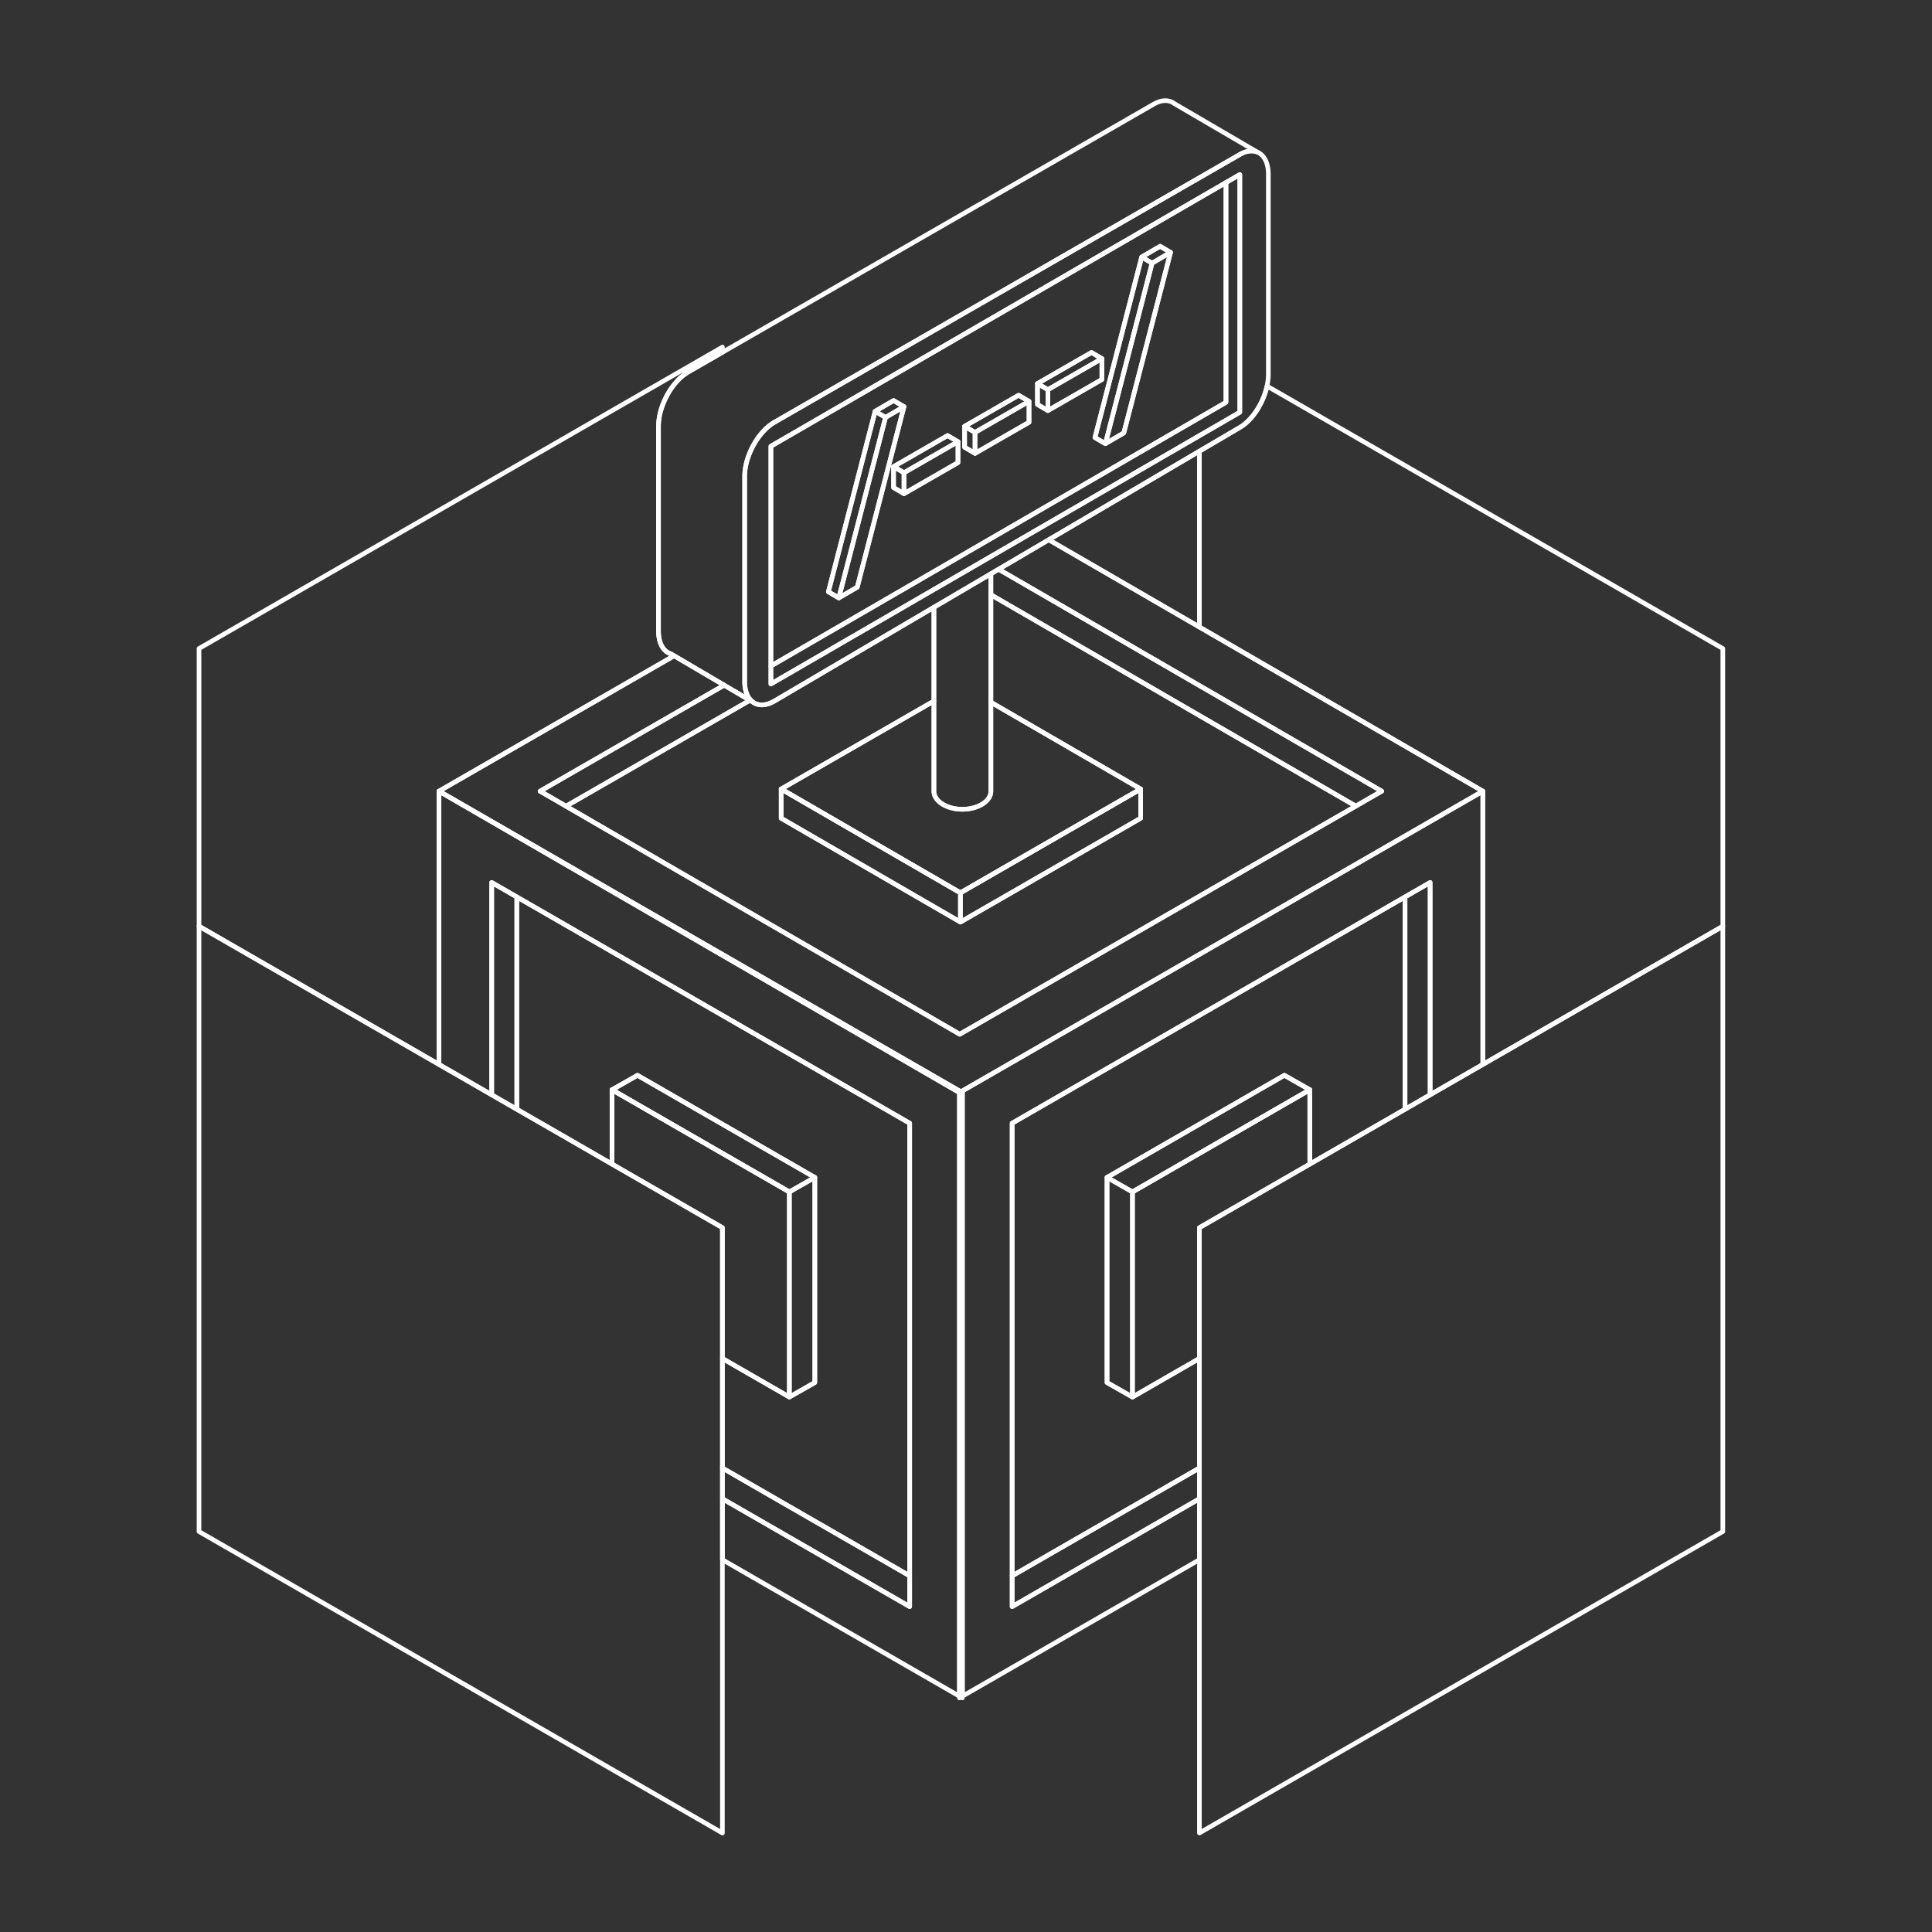 <svg xmlns="http://www.w3.org/2000/svg" width="550" height="550" fill="none" viewBox="0 0 550 550">
    <rect x="0" y="0" width="550" height="550" fill="#333333" stroke="none"/>
    <path fill="#fff" fill-rule="evenodd" d="M341.773 127.885a.655.655 0 0 1 .329.569v50.05a.655.655 0 0 1-.983.567l-42.886-24.839a.656.656 0 0 1-.004-1.132l42.886-25.211a.658.658 0 0 1 .658-.004m-41.911 25.776 40.93 23.706v-47.768zm-93.878-55.419a.654.654 0 0 1 .327.567v1.486a.656.656 0 0 1-.328.568l-9.702 5.583c-2.2 1.266-4.247 3.571-5.747 6.3-1.498 2.726-2.413 5.809-2.413 8.583v58.333c0 2.405.685 4.099 1.701 5.052.403.377.864.648 1.368.805a.707.707 0 0 1 .138.061l.913.537a.657.657 0 0 1-.005 1.133l-66.607 38.359v77.411a.653.653 0 0 1-.982.568l-68.315-39.343a.655.655 0 0 1-.328-.568V184.62c0-.234.125-.451.328-.568l148.997-85.81a.655.655 0 0 1 .655 0m-81.665 126.984c0-.269.161-.5.392-.601l65.864-37.931a4.862 4.862 0 0 1-1.648-1.023v-.001c-1.369-1.283-2.117-3.382-2.117-6.008v-58.333c0-3.04.996-6.339 2.576-9.214 1.431-2.604 3.371-4.914 5.559-6.38l-137.63 79.264v78.299l67.004 38.588zM274.3 482.314a.655.655 0 0 1 .326.567v.48a.655.655 0 0 1-.981.569l-.419-.241a.653.653 0 0 1 0-1.137l.419-.24a.657.657 0 0 1 .655.002" clip-rule="evenodd"/>
    <path fill="#fff" fill-rule="evenodd" d="M124.648 224.662a.657.657 0 0 1 .656.001l148.158 85.811a.653.653 0 0 1 .327.567v171.84a.656.656 0 0 1-.982.568l-67.481-38.863a.655.655 0 0 1-.328-.568v-17.351a.655.655 0 0 1 .982-.568l52.332 30.136V320.13l-111.515-64.224-6.165-3.55v59.309a.655.655 0 0 1-.982.568l-2.35-1.354-12.651-7.287a.653.653 0 0 1-.329-.567V225.23c0-.234.125-.451.328-.568m.983 1.705v76.279l12.323 7.097 1.368.789v-59.309a.655.655 0 0 1 .982-.568l7.147 4.115 111.843 64.414a.655.655 0 0 1 .328.568v137.617a.656.656 0 0 1-.982.567L206.309 427.8v15.84l66.17 38.107V311.418z" clip-rule="evenodd"/>
    <path fill="#fff" fill-rule="evenodd" d="M205.323 417.345a.653.653 0 0 1 .655-.001l53.314 30.702a.655.655 0 0 1 .328.568v8.754a.655.655 0 0 1-.982.568l-53.314-30.702a.655.655 0 0 1-.328-.568v-8.754c0-.234.125-.45.327-.567m.984 1.7v7.243l52.002 29.947v-7.242zm-66.659-168.39a.655.655 0 0 1 .655 0l7.147 4.115a.655.655 0 0 1 .328.568v60.443a.654.654 0 0 1-.982.567l-7.147-4.115a.654.654 0 0 1-.329-.568v-60.442c0-.234.125-.451.328-.568m.983 1.701v58.931l5.836 3.36v-58.93zm33.027 57.554a.655.655 0 0 1 .895-.241l50.491 29.077a.655.655 0 0 1-.654 1.136l-50.491-29.077a.655.655 0 0 1-.241-.895" clip-rule="evenodd"/>
    <path fill="#fff" fill-rule="evenodd" d="M146.796 254.77a.655.655 0 0 1 .655 0l111.843 64.414a.654.654 0 0 1 .328.567v128.863a.656.656 0 0 1-.982.568l-53.314-30.702a.656.656 0 0 1-.328-.568V386.73a.655.655 0 0 1 .982-.568l18.739 10.791 6.586-3.75v-57.634l-49.833-28.701-6.591 3.75v20.771a.656.656 0 0 1-.982.568l-27.102-15.609a.654.654 0 0 1-.328-.567v-60.443c0-.234.125-.451.327-.568m.983 1.701v58.931l25.792 14.854v-20.019c0-.236.126-.453.331-.57l7.248-4.124a.657.657 0 0 1 .651.002l50.487 29.077a.655.655 0 0 1 .328.568v58.394a.656.656 0 0 1-.331.569l-7.243 4.124a.655.655 0 0 1-.651-.001l-18.082-10.413v29.67l52.003 29.947V320.13z" clip-rule="evenodd"/>
    <path fill="#fff" fill-rule="evenodd" d="M173.898 309.67a.655.655 0 0 1 .655-.001l50.491 29.077a.655.655 0 0 1 .328.568v58.394a.656.656 0 0 1-.982.568l-19.064-10.978a.656.656 0 0 1-.328-.568v-36.859l-31.099-17.914a.654.654 0 0 1-.329-.568v-21.152c0-.234.125-.45.328-.567m.983 1.7v19.641l31.099 17.914a.654.654 0 0 1 .328.567v36.859l17.754 10.223v-56.881z" clip-rule="evenodd"/>
    <path fill="#fff" fill-rule="evenodd" d="M181.149 305.544a.655.655 0 0 1 .651.001l50.487 29.077a.654.654 0 0 1-.003 1.137l-7.243 4.124a.655.655 0 0 1-.651-.001l-50.491-29.077a.657.657 0 0 1 .003-1.138zm-5.604 4.696 49.174 28.319 5.922-3.372-49.17-28.319z" clip-rule="evenodd"/>
    <path fill="#fff" fill-rule="evenodd" d="M232.288 334.623a.657.657 0 0 1 .326.567v58.394a.654.654 0 0 1-.331.569l-7.243 4.124a.653.653 0 0 1-.979-.569v-58.394c0-.236.126-.453.331-.57l7.243-4.124a.656.656 0 0 1 .653.003m-6.917 5.072v56.886l5.933-3.378v-56.886zM56.327 263.114a.655.655 0 0 1 .655 0l68.319 39.343 12.652 7.286 2.35 1.355 7.147 4.115 27.102 15.609 31.427 18.103a.655.655 0 0 1 .329.567v172.321a.654.654 0 0 1-.983.568L56.328 436.57a.655.655 0 0 1-.328-.568v-172.32c0-.234.125-.45.327-.568m.984 1.701v170.808l147.686 85.056V349.871l-58.201-33.522-7.147-4.116-2.35-1.354-79.988-46.064ZM361.112 109.39a.654.654 0 0 0-1.05.372c-1.012 4.663-4.008 9.349-7.433 11.36l-11.511 6.767a.656.656 0 0 0-.323.565v50.05c0 .234.124.45.327.567l80.355 46.541v77.417a.656.656 0 0 0 .982.568l68.315-39.343a.656.656 0 0 0 .328-.568v-79.057a.656.656 0 0 0-.328-.568zm.02 1.523c-1.233 4.635-4.246 9.229-7.839 11.339l-11.188 6.577v49.298l80.356 46.54a.657.657 0 0 1 .327.567v76.661l67.004-38.588v-78.299zm-88.327 371.401a.657.657 0 0 1 .655-.002l.419.24a.655.655 0 0 1 0 1.137l-.419.241a.657.657 0 0 1-.981-.569v-.48c0-.234.124-.45.326-.567" clip-rule="evenodd"/>
    <path fill="#fff" fill-rule="evenodd" d="M273.227 310.232a.654.654 0 0 1 .652 0l.419.24c.204.117.33.334.33.569v171.84a.653.653 0 0 1-.33.568l-.419.241a.66.66 0 0 1-.652 0l-.419-.241a.652.652 0 0 1-.329-.568v-171.84c0-.235.125-.452.329-.569z" clip-rule="evenodd"/>
    <path fill="#fff" fill-rule="evenodd" d="M422.457 224.663a.654.654 0 0 1 .328.567v77.795c0 .234-.125.45-.329.567l-12.651 7.287-2.35 1.354a.655.655 0 0 1-.982-.568v-59.309l-49.142 28.302-68.542 39.472v136.105l52.331-30.136a.655.655 0 0 1 .982.568v17.351a.655.655 0 0 1-.328.568l-67.476 38.863a.657.657 0 0 1-.982-.568v-171.46l-.09-.052a.657.657 0 0 1-.001-1.136l68.384-39.387 80.193-46.184a.655.655 0 0 1 .655.001m-147.838 86.279a.641.641 0 0 1 .007.099v170.706l66.166-38.107V427.8l-52.331 30.136a.655.655 0 0 1-.982-.567V319.752c0-.235.125-.451.328-.568l111.847-64.414 7.147-4.115a.655.655 0 0 1 .982.568v59.309l1.368-.789 12.323-7.097v-76.282z" clip-rule="evenodd"/>
    <path fill="#fff" fill-rule="evenodd" d="M341.777 417.345a.653.653 0 0 1 .327.567v8.754a.655.655 0 0 1-.328.568l-53.313 30.702a.655.655 0 0 1-.983-.568v-8.754c0-.235.126-.451.329-.568l53.313-30.702a.653.653 0 0 1 .655.001m-52.986 31.648v7.242l52.003-29.947v-7.243zm118.665-198.338a.656.656 0 0 1 .328.568v60.442a.656.656 0 0 1-.329.568l-7.147 4.115a.655.655 0 0 1-.982-.567v-60.443c0-.235.125-.451.328-.568l7.147-4.115a.655.655 0 0 1 .655 0m-6.819 5.062v58.93l5.836-3.36v-58.931zm-27.194 54.193a.657.657 0 0 1-.241.895l-50.487 29.076a.655.655 0 1 1-.654-1.135l50.487-29.077a.655.655 0 0 1 .895.241" clip-rule="evenodd"/>
    <path fill="#fff" fill-rule="evenodd" d="M400.311 254.77a.657.657 0 0 1 .327.568v60.443c0 .234-.125.45-.328.567l-27.107 15.609a.655.655 0 0 1-.982-.568v-20.771l-6.586-3.75-49.833 28.701v57.634l6.585 3.75 18.735-10.791a.655.655 0 0 1 .982.568v31.182a.656.656 0 0 1-.328.568l-53.313 30.702a.655.655 0 0 1-.983-.568V319.751c0-.234.126-.45.329-.567l111.847-64.414a.655.655 0 0 1 .655 0m-.983 1.701-41.995 24.187-68.542 39.472v127.35l52.003-29.947v-29.67l-18.078 10.412a.652.652 0 0 1-.651.002l-7.243-4.124a.654.654 0 0 1-.331-.569V335.19c0-.235.125-.451.328-.568l50.487-29.077a.657.657 0 0 1 .652-.001l7.243 4.123a.657.657 0 0 1 .331.57v20.019l25.796-14.854z" clip-rule="evenodd"/>
    <path fill="#fff" fill-rule="evenodd" d="M373.203 309.67a.656.656 0 0 1 .327.567v21.152a.655.655 0 0 1-.328.568l-31.099 17.914v36.859a.653.653 0 0 1-.328.567l-19.06 10.979a.657.657 0 0 1-.983-.568v-58.394c0-.235.126-.451.329-.568l50.487-29.077a.655.655 0 0 1 .655.001m-50.16 30.023v56.881l17.749-10.223v-36.859c0-.234.125-.45.328-.567l31.099-17.914v-19.64z" clip-rule="evenodd"/>
    <path fill="#fff" fill-rule="evenodd" d="M365.305 305.545a.657.657 0 0 1 .652-.001l7.243 4.123a.658.658 0 0 1 .003 1.138l-50.487 29.077a.657.657 0 0 1-.652.001l-7.243-4.124a.656.656 0 0 1-.003-1.137zm.329 1.323-49.17 28.319 5.923 3.372 49.17-28.319z" clip-rule="evenodd"/>
    <path fill="#fff" fill-rule="evenodd" d="M314.816 334.623a.658.658 0 0 1 .654-.003l7.243 4.124a.657.657 0 0 1 .331.57v58.394a.654.654 0 0 1-.98.569l-7.243-4.124a.656.656 0 0 1-.331-.569V335.19c0-.233.124-.449.326-.567m.985 1.694v56.886l5.932 3.378v-56.886zm174.972-73.203a.656.656 0 0 1 .328.568v172.32a.656.656 0 0 1-.329.568l-148.997 85.811a.655.655 0 0 1-.982-.568V349.492c0-.234.125-.45.328-.567l31.427-18.103 27.107-15.609 7.147-4.115 2.35-1.355 12.651-7.286 68.315-39.343a.655.655 0 0 1 .655 0m-.983 1.701-79.984 46.064-2.35 1.354-34.253 19.724-31.099 17.914v170.808l147.686-85.056zm-284.464-70.624a.654.654 0 0 1 .657.004l.498.292a.655.655 0 0 1-.007 1.134l-.498.284a.656.656 0 0 1-.98-.569v-.576c0-.235.126-.453.33-.569m-.486 76.655a.655.655 0 0 1 .655 0l68.384 39.387a.654.654 0 0 1-.001 1.136l-.419.24a.656.656 0 0 1-.654-.001l-68.193-39.496a.657.657 0 0 1 .001-1.135z" clip-rule="evenodd"/>
    <path fill="#fff" fill-rule="evenodd" d="M124.408 224.902a.656.656 0 0 1 .895-.24l.001.001 80.192 46.183a.655.655 0 0 1 0 1.135l-.227.131a.654.654 0 0 1-.656 0l-79.964-46.314-.002-.001a.655.655 0 0 1-.239-.895" clip-rule="evenodd"/>
    <path fill="#fff" fill-rule="evenodd" d="M298.231 153.1a.652.652 0 0 1 .66-.002l123.568 71.565a.655.655 0 0 1-.001 1.135l-148.578 85.57a.653.653 0 0 1-.654 0l-148.577-85.57a.655.655 0 0 1 0-1.136l66.934-38.548a.658.658 0 0 1 .659.003l13.743 8.078a.652.652 0 0 1 .324.564v.577a.655.655 0 0 1-.329.568l-50.919 29.328 6.397 3.708 111.755 64.726 112.433-64.753 6.399-3.685-50.925-29.491-57.166-33.113a.656.656 0 0 1-.004-1.132zm.334 1.323-12.982 7.63 108.101 62.61a.657.657 0 0 1-.002 1.135L273.54 294.991a.657.657 0 0 1-.656-.001l-112.083-64.916-7.379-4.277a.655.655 0 0 1 .002-1.135l51.422-29.617-12.939-7.605-65.618 37.79 147.264 84.814 147.268-84.816-79.701-46.157z" clip-rule="evenodd"/>
    <path fill="#fff" fill-rule="evenodd" d="M281.758 168.741a.655.655 0 0 1 .655 0l59.364 34.385.039.024 44.489 25.768a.654.654 0 0 1-.001 1.135l-112.76 64.942a.654.654 0 0 1-.656-.001l-112.083-64.916a.654.654 0 0 1 .002-1.135l44.524-25.643 7.824-4.508a.653.653 0 0 1 .659.003l.765.45a.345.345 0 0 1 .032.02l.028.02c.222.166.461.306.712.417l.003.002.024.01.002.001c1.214.525 2.859.404 4.768-.719l45.38-26.675a.656.656 0 0 1 .988.565v26.692a.657.657 0 0 1-.329.568l-43.147 24.847v7.565l50.37 29.174 50.656-29.175v-7.565l-42.309-24.506a.656.656 0 0 1-.327-.567v-30.611c0-.234.125-.45.328-.567m.982 1.704v29.096l42.31 24.506a.656.656 0 0 1 .327.567v8.322a.656.656 0 0 1-.328.568l-51.313 29.553a.655.655 0 0 1-.655-.001l-51.025-29.553a.656.656 0 0 1-.327-.567v-8.322c0-.235.126-.451.329-.568l43.147-24.847v-25.168l-44.393 26.094c-2.144 1.262-4.238 1.534-5.952.793l-.029-.013-.006-.002a5.014 5.014 0 0 1-.942-.547l-.405-.238-7.493 4.318-43.541 25.077 110.774 64.157 111.449-64.187-43.542-25.219a.314.314 0 0 1-.039-.024z" clip-rule="evenodd"/>
    <path fill="#fff" fill-rule="evenodd" d="M283.948 161.492a.654.654 0 0 1 .661-.002l57.166 33.113 51.907 30.06a.657.657 0 0 1-.002 1.135l-7.382 4.25a.654.654 0 0 1-.656-.001L281.755 169.88a.653.653 0 0 1-.327-.567v-5.963c0-.232.123-.447.323-.565zm.335 1.323-1.545.909v5.211l59.037 34.191 44.197 25.598 6.071-3.496-50.925-29.491zm-78.456 31.668a.654.654 0 0 1 .656.004l7.33 4.303a.655.655 0 0 1-.004 1.133l-52.353 30.152a.657.657 0 0 1-.655-.001l-7.379-4.277a.654.654 0 0 1 .002-1.135l51.902-29.894.003-.001zm.153 1.421-.002.001-50.917 29.327 6.069 3.518 44.196-25.454 6.852-3.946-6.031-3.541zm60.207 3.107a.654.654 0 0 1 .328.567v25.652c0 1.122.716 2.231 2.071 3.092 1.332.847 3.206 1.395 5.311 1.407.025-.002.05-.004.075-.004 2.136 0 4.038-.551 5.385-1.407 1.355-.861 2.072-1.97 2.072-3.092v-25.307a.655.655 0 0 1 .983-.567l42.637 24.695a.655.655 0 0 1-.001 1.135l-51.313 29.553a.655.655 0 0 1-.655-.001l-51.025-29.553a.654.654 0 0 1 .002-1.135l43.475-25.036a.655.655 0 0 1 .655.001m7.863 32.024a.68.68 0 0 1-.078.005c-2.346 0-4.501-.602-6.089-1.611-1.58-1.005-2.679-2.473-2.679-4.199v-24.518l-41.51 23.904 49.715 28.794 50.001-28.798-40.671-23.556v24.17c0 1.726-1.099 3.194-2.679 4.198-1.57.998-3.695 1.598-6.01 1.611" clip-rule="evenodd"/>
    <path fill="#fff" fill-rule="evenodd" d="M222.057 224.051a.655.655 0 0 1 .655 0l51.024 29.549a.653.653 0 0 1 .327.567v8.322a.656.656 0 0 1-.983.567l-51.025-29.549a.655.655 0 0 1-.326-.567v-8.322c0-.234.125-.45.328-.567m.982 1.704v6.808l49.714 28.789v-6.807z" clip-rule="evenodd"/>
    <path fill="#fff" fill-rule="evenodd" d="M221.817 224.29a.655.655 0 0 1 .895-.239l51.025 29.549a.654.654 0 1 1-.657 1.134l-51.024-29.549a.654.654 0 0 1-.239-.895" clip-rule="evenodd"/>
    <path fill="#fff" fill-rule="evenodd" d="M325.05 224.051a.656.656 0 0 1 .327.567v8.322a.655.655 0 0 1-.328.568l-51.313 29.549a.655.655 0 0 1-.982-.568v-8.322c0-.234.125-.451.328-.568l51.313-29.549a.657.657 0 0 1 .655.001m-50.986 30.495v6.809l50.002-28.793v-6.81z" clip-rule="evenodd"/>
    <path fill="#fff" fill-rule="evenodd" d="M325.29 224.291a.657.657 0 0 1-.241.895l-51.313 29.549a.657.657 0 0 1-.654-1.136l51.313-29.549a.657.657 0 0 1 .895.241m-42.88-61.51c.204.117.33.334.33.569v61.88c0 1.726-1.099 3.194-2.679 4.198-1.588 1.01-3.742 1.612-6.088 1.612s-4.501-.602-6.089-1.612c-1.58-1.004-2.679-2.472-2.679-4.198v-52.344c0-.232.123-.447.323-.565l11.114-6.535a.52.52 0 0 1 .062-.032l5.049-2.969a.654.654 0 0 1 .657-.004m-5.166 4.172-10.728 6.308v51.969c0 1.122.716 2.231 2.071 3.092 1.348.857 3.25 1.407 5.386 1.407s4.038-.55 5.385-1.407c1.356-.861 2.072-1.97 2.072-3.092v-60.735l-4.124 2.425a.736.736 0 0 1-.062.033m-63.915 31.734a.656.656 0 0 1 .806.12c.176.189.341.348.511.479a.655.655 0 0 1-.732 1.084l-.765-.45a.656.656 0 0 1 .006-1.133z" clip-rule="evenodd"/>
    <path fill="#fff" fill-rule="evenodd" d="M333.733 28.404a.581.581 0 0 1 .069.026 4.665 4.665 0 0 1 .844.498l23.648 13.822a.656.656 0 0 1-.587 1.17c-1.138-.483-2.657-.382-4.423.632m-.001 0-132.479 76.222c-2.2 1.267-4.247 3.572-5.746 6.301-1.498 2.725-2.413 5.809-2.413 8.583v58.333c0 2.231.592 3.848 1.492 4.83a.653.653 0 0 1-.157 1.01l-.174.101a.658.658 0 0 1-.659-.003l-7.33-4.308-.498-.292-13.748-8.078h-.001l-.85-.5a4.863 4.863 0 0 1-1.799-1.076c-1.369-1.284-2.116-3.382-2.116-6.009v-58.333c0-3.04.995-6.34 2.575-9.215 1.578-2.873 3.775-5.386 6.241-6.804l9.703-5.583 122.781-70.643c2.021-1.162 3.998-1.398 5.628-.684m-4.974 1.82L196.275 106.45c-2.2 1.264-4.247 3.569-5.746 6.299-1.498 2.726-2.414 5.81-2.414 8.584v58.333c0 2.406.686 4.099 1.702 5.052.403.377.863.648 1.368.805a.673.673 0 0 1 .137.061l.913.537v.001l13.747 8.077 5.978 3.513c-.41-1.058-.626-2.312-.626-3.721v-58.333c0-3.041.996-6.34 2.575-9.214 1.578-2.872 3.776-5.386 6.241-6.806l132.48-76.221h.001c.861-.495 1.712-.821 2.532-.979l-21.26-12.426a.665.665 0 0 1-.123-.093 3.33 3.33 0 0 0-.471-.272.762.762 0 0 1-.059-.024c-1.146-.52-2.692-.434-4.491.6" clip-rule="evenodd"/>
    <path fill="#fff" fill-rule="evenodd" d="M352.626 43.408c2.007-1.157 3.966-1.397 5.589-.704.343.144.653.332.937.538a.748.748 0 0 1 .079.051c1.605 1.226 2.494 3.466 2.494 6.322v56.97c0 1.129-.142 2.29-.39 3.445v.001c-1.064 4.922-4.232 9.969-8.05 12.212l-68.677 40.374-2.197 1.293-16.225 9.541-45.38 26.674c-2.145 1.262-4.24 1.534-5.953.792a.559.559 0 0 1-.065-.032l-.002-.001a4.752 4.752 0 0 1-.945-.559l-.002-.001a5.293 5.293 0 0 1-.673-.628c-1.183-1.297-1.836-3.27-1.836-5.714v-58.333c0-3.04.996-6.341 2.575-9.216 1.578-2.872 3.776-5.386 6.242-6.803l132.479-76.222m5.87.974a.36.36 0 0 1-.039-.026l-.031-.022-.008-.006a3.483 3.483 0 0 0-.713-.417l-.003-.001c-1.137-.486-2.655-.385-4.422.633L220.8 120.767c-2.199 1.264-4.246 3.569-5.746 6.298-1.498 2.727-2.413 5.811-2.413 8.585v58.333c0 2.23.596 3.848 1.493 4.831.164.18.333.34.506.473.214.165.452.3.707.413l.058.029c1.211.51 2.844.381 4.736-.732l45.38-26.675 16.225-9.54 2.197-1.293 14.281-8.397 54.397-31.977c3.425-2.012 6.425-6.698 7.433-11.36a15.19 15.19 0 0 0 .36-3.169v-56.97c0-2.576-.787-4.33-1.918-5.233m-5.229 4.744a.655.655 0 0 1 .328.568v67.592a.651.651 0 0 1-.188.54l-.004.005a.641.641 0 0 1-.175.124L219.78 195.278a.654.654 0 0 1-.984-.567v-67.672c0-.234.124-.45.327-.567l129.552-75.065 3.936-2.28a.656.656 0 0 1 .656 0m-.982 67.861V50.831l-132.179 76.585v66.158l45.419-26.318z" clip-rule="evenodd"/>
    <path fill="#fff" fill-rule="evenodd" d="M353.276 49.122a.655.655 0 0 1 .328.568v67.677c0 .234-.124.45-.326.567l-11.503 6.662-47.014 27.242-20.545 11.904-54.431 31.537a.657.657 0 0 1-.984-.567v-5.107c0-.234.124-.45.327-.567l54.431-31.537 1.752-1.013 6.444-3.735 7.942-4.6 51.421-29.798 7.236-4.192V51.975c0-.234.124-.45.326-.567l3.941-2.285a.654.654 0 0 1 .655 0m-3.612 3.23v62.189a.653.653 0 0 1-.327.566l-58.983 34.18-7.942 4.6-6.444 3.735-1.752 1.013-54.105 31.347v3.593l59.608-34.536 61.399-35.577 11.176-6.473V50.827l-2.63 1.525" clip-rule="evenodd"/>
    <path fill="#fff" fill-rule="evenodd" d="M349.336 51.402a.655.655 0 0 1 .328.568v62.566c0 .234-.124.45-.327.567l-58.988 34.179-7.942 4.6-6.443 3.735-1.747 1.014-54.432 31.541a.657.657 0 0 1-.984-.567v-62.571c0-.233.124-.449.327-.567L348.68 51.403a.656.656 0 0 1 .656 0m-129.225 76.01v61.056l53.448-30.971 1.747-1.013 6.444-3.736 7.942-4.6 58.662-33.99v-61.05zm109.823-57.861a.654.654 0 0 1 .66 0l2.967 1.734a.654.654 0 0 1 .303.73l-13.302 51.392a.658.658 0 0 1-.305.402l-5.251 3.058a.655.655 0 0 1-.66-.001l-2.966-1.734a.656.656 0 0 1-.304-.73l13.302-51.391a.657.657 0 0 1 .305-.402l5.251-3.058m-4.356 4.053-13.109 50.647 2.208 1.291 4.685-2.728 13.109-50.647-2.208-1.291-4.685 2.728m-15.19 26.175a.654.654 0 0 1 .657.002l2.966 1.735a.655.655 0 0 1 .325.565v5.959a.655.655 0 0 1-.329.568l-15.368 8.842a.658.658 0 0 1-.658-.002l-2.966-1.735a.654.654 0 0 1-.324-.565v-5.959c0-.235.125-.451.328-.568l15.369-8.842m-14.387 9.789v5.204l2.314 1.352 14.71-8.463v-5.204l-2.313-1.352zm-6.355 2.386a.656.656 0 0 1 .657.002l2.967 1.735a.654.654 0 0 1 .324.565v5.959a.655.655 0 0 1-.328.568l-15.369 8.842a.656.656 0 0 1-.657-.002l-2.967-1.735a.654.654 0 0 1-.324-.565v-5.959c0-.234.125-.451.328-.568zm-14.387 9.789v5.204l2.314 1.352 14.711-8.463v-5.204l-2.314-1.352zm-21.211-8.28a.654.654 0 0 1 .661.001l2.966 1.734a.656.656 0 0 1 .304.73l-10.109 39.05-3.194 12.341a.653.653 0 0 1-.304.402l-5.251 3.058a.654.654 0 0 1-.661-.001l-2.966-1.734a.654.654 0 0 1-.303-.73l2.158-8.331 11.129-42.987a.655.655 0 0 1 .319-.475zm-4.35 4.05-11.081 42.799-2.033 7.851 2.208 1.291 4.684-2.728 3.125-12.076 9.985-38.571-2.209-1.291zm19.726 5.922a.653.653 0 0 1 .658.002l2.966 1.734a.656.656 0 0 1 .324.566v5.959a.656.656 0 0 1-.328.568l-15.369 8.841a.652.652 0 0 1-.657-.002l-2.966-1.734a.657.657 0 0 1-.325-.566v-5.959c0-.234.125-.451.329-.568zm-14.386 9.788v5.204l2.313 1.353 14.711-8.463v-5.204l-2.314-1.353z" clip-rule="evenodd"/>
    <path fill="#fff" fill-rule="evenodd" d="M273.046 125.17a.656.656 0 0 1 .327.567v5.959a.655.655 0 0 1-.329.568l-15.373 8.837a.654.654 0 0 1-.982-.568v-5.954c0-.235.126-.451.329-.568l15.373-8.842a.655.655 0 0 1 .655.001M258 134.958v4.443l14.062-8.084v-4.447zm-.259-19.717c.211.16.305.431.238.687l-10.108 39.054-3.194 12.337a.653.653 0 0 1-.304.402l-5.251 3.058a.656.656 0 0 1-.964-.73l3.202-12.376 10.1-39.016a.656.656 0 0 1 .304-.402l5.251-3.058a.658.658 0 0 1 .726.044m-5.081 4.009-10.031 38.751-2.809 10.855 3.657-2.13 12.84-49.605z" clip-rule="evenodd"/>
    <path fill="#fff" fill-rule="evenodd" d="M254.047 113.463a.657.657 0 0 1 .661.001l2.966 1.734a.654.654 0 0 1-.001 1.132l-5.251 3.058a.654.654 0 0 1-.661-.001l-2.966-1.734a.654.654 0 0 1 .001-1.132zm-3.621 3.626 1.667.974 3.95-2.3-1.667-.975z" clip-rule="evenodd"/>
    <path fill="#fff" fill-rule="evenodd" d="M248.876 116.482a.656.656 0 0 1 .582.04l2.966 1.734a.656.656 0 0 1 .304.73l-10.1 39.015-3.202 12.376a.656.656 0 0 1-.965.402l-2.966-1.735a.653.653 0 0 1-.304-.729l2.154-8.331 11.148-43.061a.656.656 0 0 1 .383-.441m.669 1.608-10.932 42.222-2.029 7.851 1.79 1.047 2.985-11.537 9.976-38.536zm84.081-46.76c.21.159.305.43.238.686l-13.302 51.391a.656.656 0 0 1-.304.402l-5.251 3.058a.656.656 0 0 1-.965-.731l13.303-51.39a.652.652 0 0 1 .304-.403l5.251-3.058a.656.656 0 0 1 .726.044m-5.081 4.008-12.84 49.606 3.657-2.13 12.84-49.606-3.657 2.13" clip-rule="evenodd"/>
    <path fill="#fff" fill-rule="evenodd" d="M329.93 69.546a.656.656 0 0 1 .661.001l2.97 1.739a.657.657 0 0 1-.001 1.132l-5.251 3.058a.656.656 0 0 1-.661-.001l-2.97-1.739a.654.654 0 0 1 .001-1.132l5.251-3.058m-3.622 3.626 1.672.978 3.951-2.3-1.672-.978-3.951 2.3" clip-rule="evenodd"/>
    <path fill="#fff" fill-rule="evenodd" d="M324.757 72.566a.654.654 0 0 1 .582.04l2.971 1.738a.654.654 0 0 1 .303.73l-13.302 51.391a.654.654 0 0 1-.965.401l-2.971-1.739a.654.654 0 0 1-.303-.729l13.302-51.392a.654.654 0 0 1 .383-.44m.668 1.608-12.96 50.073 1.794 1.05 12.961-50.072zm-71.373 58.098a.654.654 0 0 1 .657.003l2.966 1.738a.656.656 0 0 1 .324.566v5.954a.656.656 0 0 1-.986.566l-2.966-1.735a.653.653 0 0 1-.324-.565v-5.959c0-.235.125-.452.329-.568m.981 1.712v4.439l1.656.968v-4.437z" clip-rule="evenodd"/>
    <path fill="#fff" fill-rule="evenodd" d="M269.42 123.435a.654.654 0 0 1 .657.002l2.97 1.734a.654.654 0 0 1-.003 1.134l-15.373 8.842a.656.656 0 0 1-.658-.003l-2.966-1.739a.653.653 0 0 1 .004-1.133zm-13.737 9.411 1.664.975 14.063-8.088-1.666-.973zm37.585-19.157a.653.653 0 0 1 .327.567v5.959a.655.655 0 0 1-.328.568l-15.373 8.842a.655.655 0 0 1-.982-.568v-5.959c0-.234.125-.451.329-.568l15.372-8.842a.657.657 0 0 1 .655.001m-15.045 9.788v4.447l14.062-8.088v-4.447z" clip-rule="evenodd"/>
    <path fill="#fff" fill-rule="evenodd" d="M274.275 120.796a.654.654 0 0 1 .656.002l2.967 1.735a.653.653 0 0 1 .324.565v5.959a.657.657 0 0 1-.329.569.658.658 0 0 1-.658-.004l-2.966-1.738a.658.658 0 0 1-.324-.566v-5.954c0-.235.126-.452.33-.568m.981 1.71v4.437l1.656.97v-4.439z" clip-rule="evenodd"/>
    <path fill="#fff" fill-rule="evenodd" d="M289.642 111.954a.656.656 0 0 1 .657.002l2.971 1.735a.654.654 0 0 1-.004 1.134l-15.372 8.841a.653.653 0 0 1-.658-.002l-2.966-1.734a.654.654 0 0 1 .004-1.134zm-13.735 9.415 1.663.972 14.063-8.089-1.666-.972zm38.107-19.85a.654.654 0 0 1 .328.567v5.958a.657.657 0 0 1-.329.569l-15.373 8.837a.655.655 0 0 1-.982-.568v-5.954c0-.235.126-.451.329-.568l15.373-8.842a.65.65 0 0 1 .654.001m-15.045 9.788v4.442l14.062-8.084v-4.446z" clip-rule="evenodd"/>
    <path fill="#fff" fill-rule="evenodd" d="M295.023 108.62a.656.656 0 0 1 .657.004l2.966 1.738a.656.656 0 0 1 .324.566v5.954a.656.656 0 0 1-.986.566l-2.966-1.735a.654.654 0 0 1-.325-.565v-5.959c0-.235.126-.452.33-.569m.981 1.713v4.439l1.656.968v-4.437z" clip-rule="evenodd"/>
    <path fill="#fff" fill-rule="evenodd" d="M310.39 99.78a.656.656 0 0 1 .658.002l2.971 1.738a.657.657 0 0 1-.005 1.134l-15.372 8.842a.656.656 0 0 1-.658-.003l-2.967-1.739a.656.656 0 0 1 .005-1.133l15.368-8.842m-13.737 9.414 1.665.976 14.064-8.089-1.668-.976z" clip-rule="evenodd"/>
</svg>
